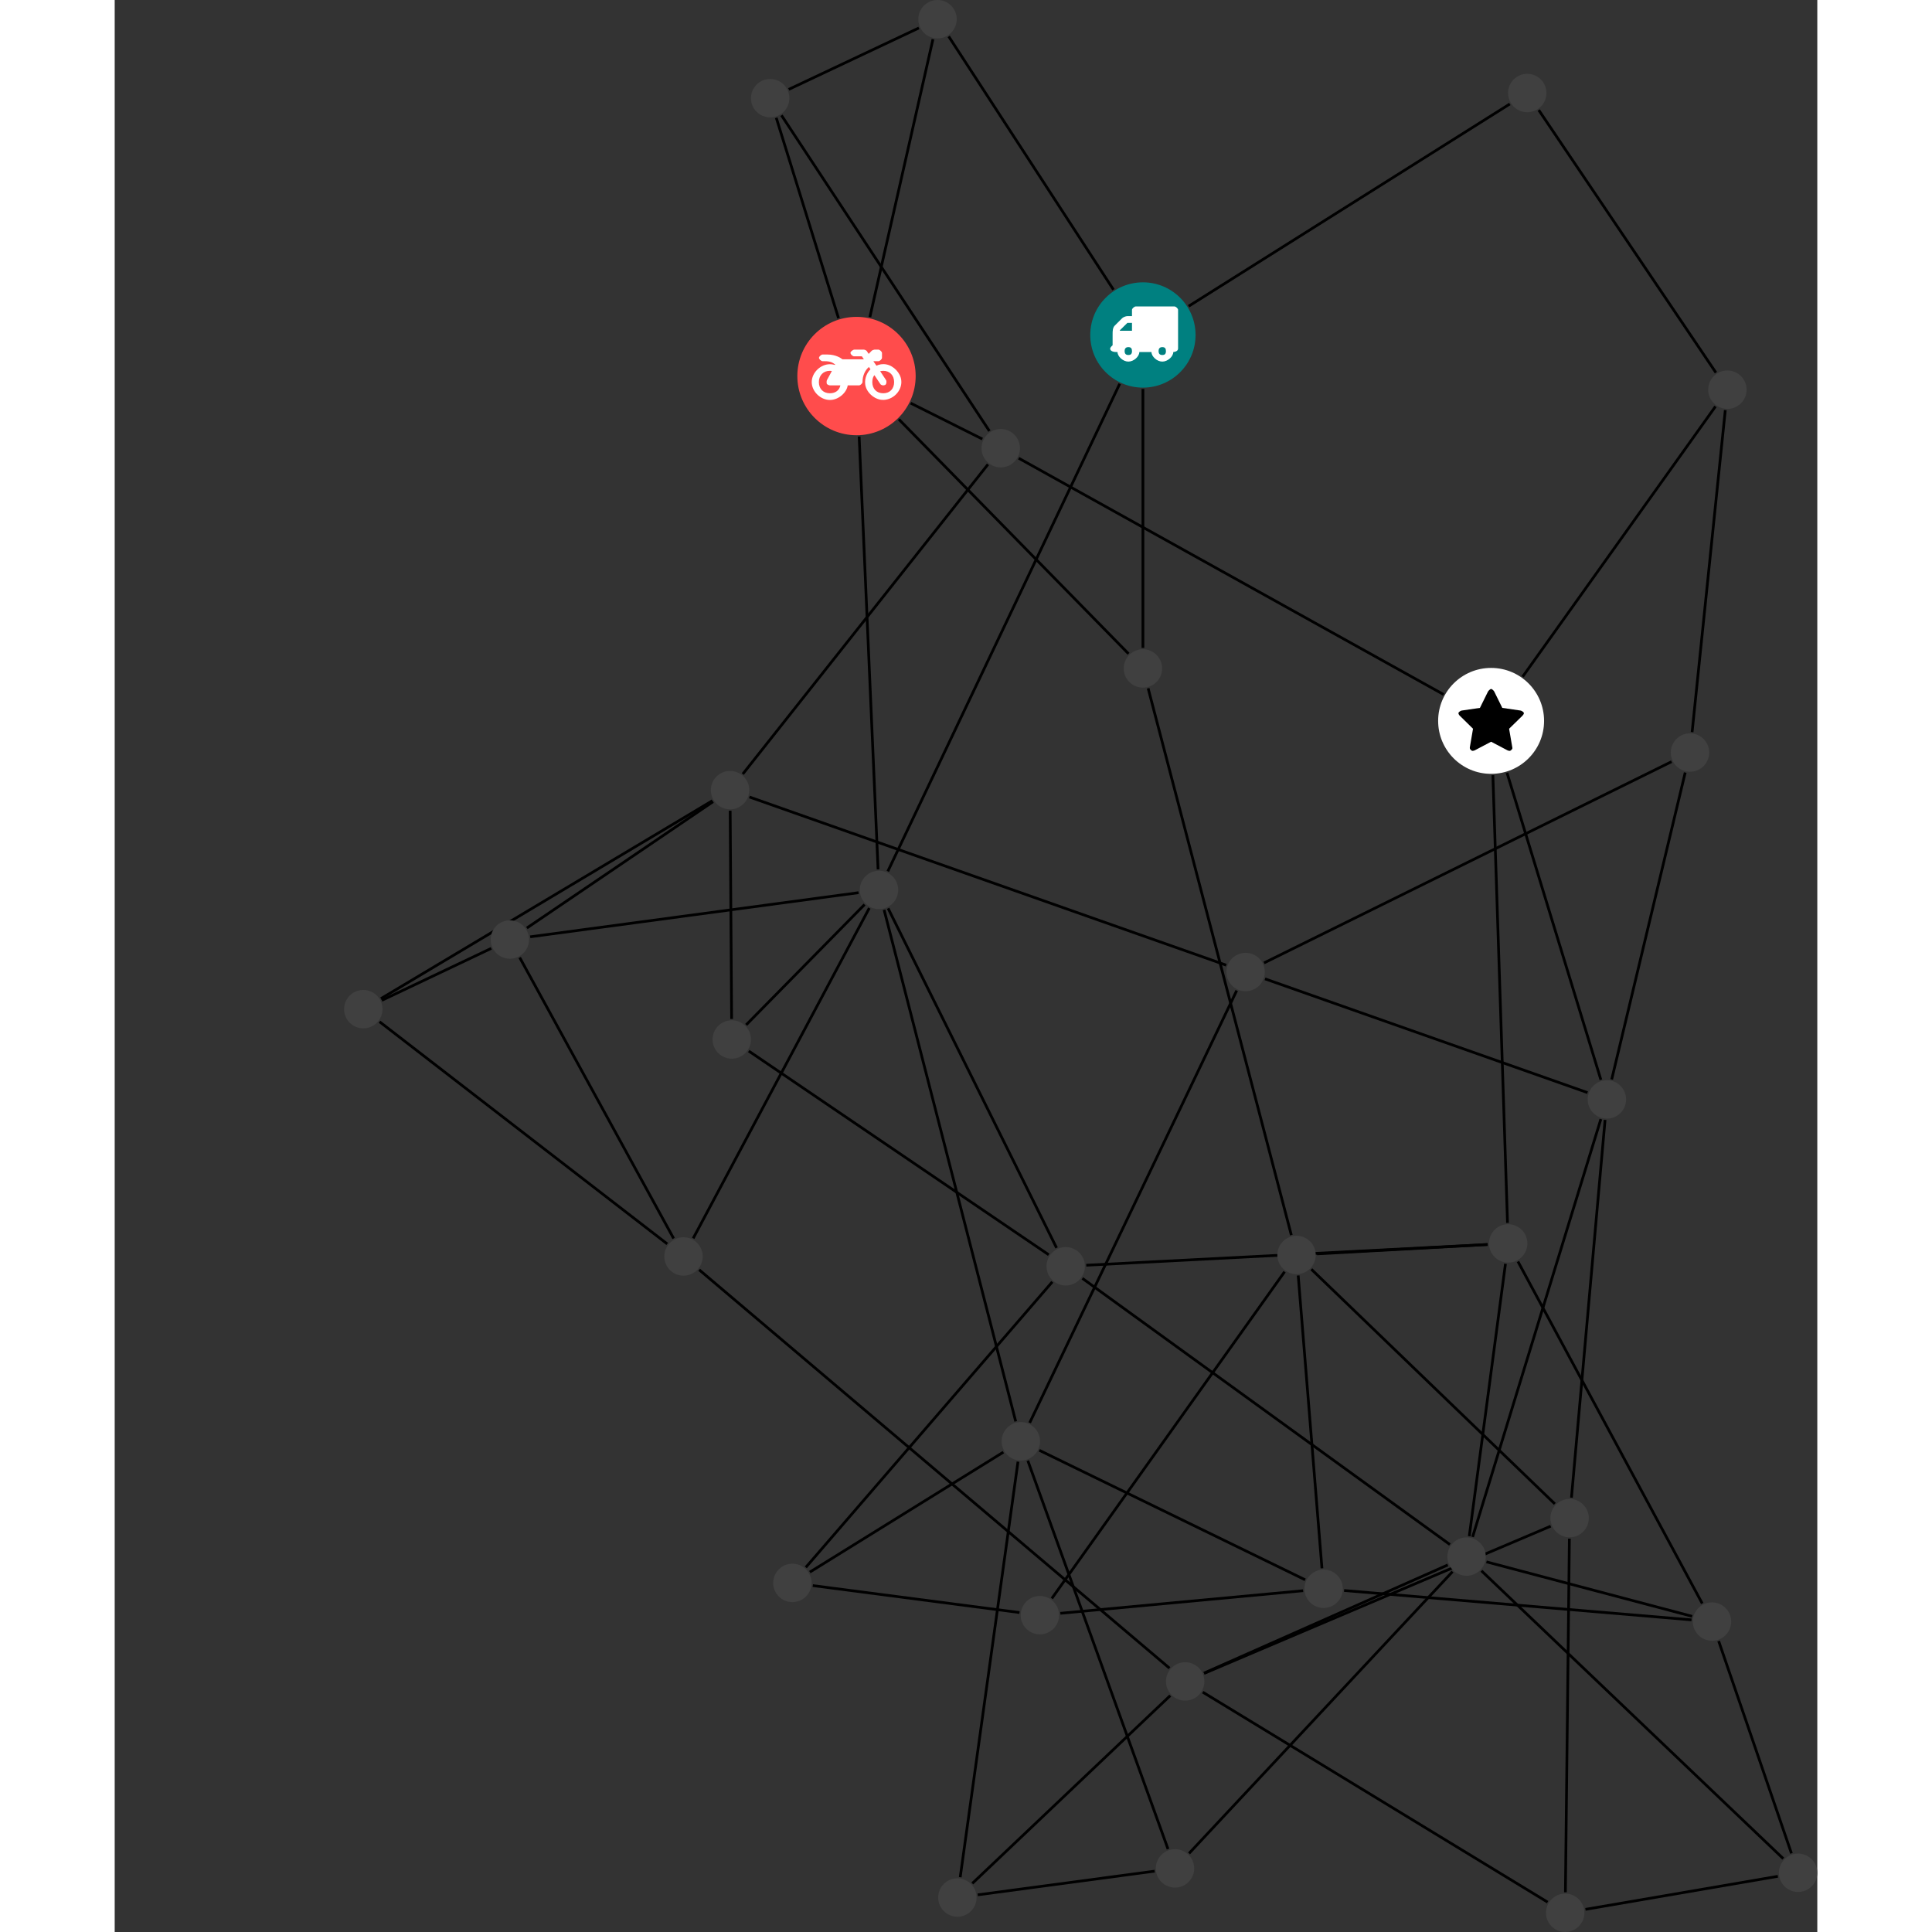 <?xml version="1.0" encoding="UTF-8"?>
<svg xmlns="http://www.w3.org/2000/svg" xmlns:xlink="http://www.w3.org/1999/xlink" width="283.609pt" height="283.609pt" viewBox="-33.674 0.000 249.935 283.609" version="1.1">
<rect x="-33.674" y="0.000" width="249.935" height="283.609" fill="#333333" stroke="none"/>
<defs>
<g>
<symbol overflow="visible" id="glyph0-0">
<path style="stroke:none;" d="M 1.422 -0.75 L 1.422 -7.922 L 3.562 -7.922 L 3.562 -0.891 L 1.422 -0.891 Z M 0.625 0 L 4.531 0 L 4.531 -8.812 L 0.438 -8.812 L 0.438 0 Z M 0.625 0 "/>
</symbol>
<symbol overflow="visible" id="glyph0-1">
<path style="stroke:none;" d="M 3.375 -0.844 C 3.375 -0.453 3.234 -0.266 2.844 -0.266 C 2.469 -0.266 2.297 -0.453 2.297 -0.844 C 2.297 -1.219 2.469 -1.422 2.844 -1.422 C 3.234 -1.422 3.375 -1.219 3.375 -0.844 Z M 1.594 -3.688 L 1.594 -3.859 C 1.594 -3.875 1.578 -3.875 1.594 -3.891 L 2.688 -4.969 C 2.703 -5 2.656 -4.984 2.688 -4.984 L 3.375 -4.984 L 3.375 -3.828 L 1.594 -3.828 Z M 8.359 -0.844 C 8.359 -0.453 8.219 -0.266 7.828 -0.266 C 7.453 -0.266 7.281 -0.453 7.281 -0.844 C 7.281 -1.219 7.453 -1.422 7.828 -1.422 C 8.219 -1.422 8.359 -1.219 8.359 -0.844 Z M 10.141 -6.891 C 10.141 -7.094 9.812 -7.391 9.609 -7.391 L 3.922 -7.391 C 3.719 -7.391 3.375 -7.094 3.375 -6.891 L 3.375 -5.969 L 2.672 -5.969 C 2.469 -5.969 2.078 -5.812 1.938 -5.672 L 0.844 -4.578 C 0.531 -4.266 0.531 -3.734 0.531 -3.328 L 0.531 -1.688 C 0.516 -1.688 0.172 -1.391 0.172 -1.203 C 0.172 -0.781 0.781 -0.703 1.062 -0.703 L 1.25 -0.703 C 1.25 -0.047 2.062 0.703 2.844 0.703 C 3.641 0.703 4.453 -0.047 4.453 -0.703 L 6.234 -0.703 C 6.234 -0.047 7.047 0.703 7.828 0.703 C 8.625 0.703 9.438 -0.047 9.438 -0.703 C 9.547 -0.703 10.141 -0.781 10.141 -1.203 Z M 10.141 -6.891 "/>
</symbol>
<symbol overflow="visible" id="glyph0-2">
<path style="stroke:none;" d="M 12.969 -2.906 C 12.844 -3.984 11.859 -5.016 10.781 -5.219 C 10.234 -5.328 9.703 -5.219 9.328 -5.031 L 8.875 -5.688 L 9.609 -5.688 C 9.812 -5.688 10.141 -5.984 10.141 -6.188 L 10.141 -6.891 C 10.141 -7.094 9.812 -7.391 9.609 -7.391 L 9.047 -7.391 C 8.969 -7.391 8.734 -7.312 8.656 -7.25 L 8.188 -6.766 L 7.891 -7.203 C 7.828 -7.281 7.594 -7.391 7.484 -7.391 L 6.078 -7.391 C 5.906 -7.391 5.547 -7.125 5.516 -6.953 C 5.484 -6.734 5.828 -6.406 6.047 -6.406 L 7.188 -6.406 L 7.484 -5.969 L 4.344 -5.969 C 4.141 -6.125 3.375 -6.672 2.141 -6.672 L 1.422 -6.672 C 1.219 -6.672 0.891 -6.375 0.891 -6.188 C 0.891 -5.984 1.219 -5.688 1.422 -5.688 L 1.781 -5.688 C 2.484 -5.688 2.906 -5.516 3.281 -5.188 L 3.25 -5.141 C 3.078 -5.188 2.797 -5.25 2.5 -5.25 C 1.109 -5.25 -0.172 -4 -0.172 -2.625 C -0.172 -1.25 1.109 0 2.5 0 C 3.75 0 4.953 -1.062 5.109 -2.141 L 6.766 -2.141 C 6.969 -2.141 7.281 -2.438 7.281 -2.625 C 7.281 -3.609 7.688 -4.391 8.219 -4.844 L 8.453 -4.5 C 7.969 -4.062 7.578 -3.203 7.672 -2.359 C 7.781 -1.172 8.969 -0.094 10.141 -0.016 C 11.703 0.094 13.156 -1.344 12.969 -2.906 Z M 2.5 -0.984 C 1.516 -0.984 0.875 -1.641 0.875 -2.625 C 0.875 -3.594 1.516 -4.281 2.5 -4.281 C 2.672 -4.281 2.844 -4.234 2.781 -4.25 L 2.047 -2.891 C 2 -2.781 2 -2.469 2.047 -2.359 C 2.125 -2.25 2.375 -2.141 2.5 -2.141 L 4.031 -2.141 C 3.891 -1.453 3.344 -0.984 2.5 -0.984 Z M 10.328 -0.984 C 9.344 -0.984 8.719 -1.641 8.719 -2.625 C 8.719 -3.109 8.859 -3.469 9.031 -3.641 L 9.906 -2.328 C 9.969 -2.219 10.203 -2.141 10.328 -2.141 C 10.391 -2.141 10.594 -2.188 10.641 -2.234 C 10.812 -2.344 10.844 -2.75 10.734 -2.922 L 9.875 -4.219 C 9.859 -4.219 10.094 -4.281 10.328 -4.281 C 11.297 -4.281 11.922 -3.594 11.922 -2.625 C 11.922 -1.641 11.297 -0.984 10.328 -0.984 Z M 10.328 -0.984 "/>
</symbol>
<symbol overflow="visible" id="glyph0-3">
<path style="stroke:none;" d="M 9.438 -5.078 C 9.438 -5.25 9.078 -5.453 8.938 -5.469 L 6.266 -5.859 L 5.078 -8.266 C 5.031 -8.375 4.75 -8.641 4.625 -8.641 C 4.5 -8.641 4.234 -8.375 4.172 -8.266 L 2.984 -5.859 L 0.312 -5.469 C 0.172 -5.453 -0.172 -5.25 -0.172 -5.078 C -0.172 -4.969 -0.062 -4.781 0.016 -4.719 L 1.969 -2.797 L 1.5 -0.062 C 1.5 -0.016 1.5 0.016 1.5 0.047 C 1.5 0.203 1.75 0.453 1.906 0.453 C 1.984 0.453 2.188 0.406 2.25 0.359 L 4.625 -0.891 L 7 0.359 C 7.062 0.406 7.266 0.453 7.344 0.453 C 7.5 0.453 7.75 0.203 7.75 0.047 C 7.75 0.016 7.75 -0.016 7.734 -0.062 L 7.266 -2.797 L 9.234 -4.719 C 9.297 -4.781 9.438 -4.969 9.438 -5.078 Z M 9.438 -5.078 "/>
</symbol>
</g>
<clipPath id="clip1">
  <path d="M 173 220 L 186 220 L 186 283.609 L 173 283.609 Z M 173 220 "/>
</clipPath>
<clipPath id="clip2">
  <path d="M 120 242 L 183 242 L 183 283.609 L 120 283.609 Z M 120 242 "/>
</clipPath>
<clipPath id="clip3">
  <path d="M 176 269 L 216.262 269 L 216.262 283.609 L 176 283.609 Z M 176 269 "/>
</clipPath>
<clipPath id="clip4">
  <path d="M 196 235 L 216.262 235 L 216.262 278 L 196 278 Z M 196 235 "/>
</clipPath>
<clipPath id="clip5">
  <path d="M 161 224 L 216.262 224 L 216.262 279 L 161 279 Z M 161 224 "/>
</clipPath>
<clipPath id="clip6">
  <path d="M 87 269 L 125 269 L 125 283.609 L 87 283.609 Z M 87 269 "/>
</clipPath>
<clipPath id="clip7">
  <path d="M 176 277 L 183 277 L 183 283.609 L 176 283.609 Z M 176 277 "/>
</clipPath>
<clipPath id="clip8">
  <path d="M 210 272 L 216.262 272 L 216.262 278 L 210 278 Z M 210 272 "/>
</clipPath>
</defs>
<g id="surface1">
<path style="fill:none;stroke-width:0.399;stroke-linecap:butt;stroke-linejoin:miter;stroke:rgb(0%,0%,0%);stroke-opacity:1;stroke-miterlimit:10;" d="M 0.001 -7.927 L 0.001 -45.93 " transform="matrix(1,0,0,-1,117.265,49.175)"/>
<path style="fill:none;stroke-width:0.399;stroke-linecap:butt;stroke-linejoin:miter;stroke:rgb(0%,0%,0%);stroke-opacity:1;stroke-miterlimit:10;" d="M -4.324 6.648 L -28.511 43.827 " transform="matrix(1,0,0,-1,117.265,49.175)"/>
<path style="fill:none;stroke-width:0.399;stroke-linecap:butt;stroke-linejoin:miter;stroke:rgb(0%,0%,0%);stroke-opacity:1;stroke-miterlimit:10;" d="M -3.406 -7.161 L -37.449 -78.735 " transform="matrix(1,0,0,-1,117.265,49.175)"/>
<path style="fill:none;stroke-width:0.399;stroke-linecap:butt;stroke-linejoin:miter;stroke:rgb(0%,0%,0%);stroke-opacity:1;stroke-miterlimit:10;" d="M 6.712 4.226 L 53.86 33.913 " transform="matrix(1,0,0,-1,117.265,49.175)"/>
<path style="fill:none;stroke-width:0.399;stroke-linecap:butt;stroke-linejoin:miter;stroke:rgb(0%,0%,0%);stroke-opacity:1;stroke-miterlimit:10;" d="M -2.113 -46.794 L -35.828 -12.376 " transform="matrix(1,0,0,-1,117.265,49.175)"/>
<path style="fill:none;stroke-width:0.399;stroke-linecap:butt;stroke-linejoin:miter;stroke:rgb(0%,0%,0%);stroke-opacity:1;stroke-miterlimit:10;" d="M 0.766 -51.868 L 21.786 -132.134 " transform="matrix(1,0,0,-1,117.265,49.175)"/>
<path style="fill:none;stroke-width:0.399;stroke-linecap:butt;stroke-linejoin:miter;stroke:rgb(0%,0%,0%);stroke-opacity:1;stroke-miterlimit:10;" d="M -30.824 43.413 L -40.078 2.64 " transform="matrix(1,0,0,-1,117.265,49.175)"/>
<path style="fill:none;stroke-width:0.399;stroke-linecap:butt;stroke-linejoin:miter;stroke:rgb(0%,0%,0%);stroke-opacity:1;stroke-miterlimit:10;" d="M -32.886 45.07 L -51.992 36.054 " transform="matrix(1,0,0,-1,117.265,49.175)"/>
<path style="fill:none;stroke-width:0.399;stroke-linecap:butt;stroke-linejoin:miter;stroke:rgb(0%,0%,0%);stroke-opacity:1;stroke-miterlimit:10;" d="M -44.683 2.46 L -53.824 31.882 " transform="matrix(1,0,0,-1,117.265,49.175)"/>
<path style="fill:none;stroke-width:0.399;stroke-linecap:butt;stroke-linejoin:miter;stroke:rgb(0%,0%,0%);stroke-opacity:1;stroke-miterlimit:10;" d="M -34.097 -10.005 L -23.574 -15.27 " transform="matrix(1,0,0,-1,117.265,49.175)"/>
<path style="fill:none;stroke-width:0.399;stroke-linecap:butt;stroke-linejoin:miter;stroke:rgb(0%,0%,0%);stroke-opacity:1;stroke-miterlimit:10;" d="M -41.656 -14.907 L -38.878 -78.446 " transform="matrix(1,0,0,-1,117.265,49.175)"/>
<path style="fill:none;stroke-width:0.399;stroke-linecap:butt;stroke-linejoin:miter;stroke:rgb(0%,0%,0%);stroke-opacity:1;stroke-miterlimit:10;" d="M -53.058 32.245 L -22.535 -14.102 " transform="matrix(1,0,0,-1,117.265,49.175)"/>
<path style="fill:none;stroke-width:0.399;stroke-linecap:butt;stroke-linejoin:miter;stroke:rgb(0%,0%,0%);stroke-opacity:1;stroke-miterlimit:10;" d="M -18.238 -18.087 L 44.141 -52.774 " transform="matrix(1,0,0,-1,117.265,49.175)"/>
<path style="fill:none;stroke-width:0.399;stroke-linecap:butt;stroke-linejoin:miter;stroke:rgb(0%,0%,0%);stroke-opacity:1;stroke-miterlimit:10;" d="M -22.745 -18.989 L -58.738 -64.45 " transform="matrix(1,0,0,-1,117.265,49.175)"/>
<path style="fill:none;stroke-width:0.399;stroke-linecap:butt;stroke-linejoin:miter;stroke:rgb(0%,0%,0%);stroke-opacity:1;stroke-miterlimit:10;" d="M 84.047 -10.489 L 55.743 -50.157 " transform="matrix(1,0,0,-1,117.265,49.175)"/>
<path style="fill:none;stroke-width:0.399;stroke-linecap:butt;stroke-linejoin:miter;stroke:rgb(0%,0%,0%);stroke-opacity:1;stroke-miterlimit:10;" d="M 85.489 -11.032 L 80.618 -58.298 " transform="matrix(1,0,0,-1,117.265,49.175)"/>
<path style="fill:none;stroke-width:0.399;stroke-linecap:butt;stroke-linejoin:miter;stroke:rgb(0%,0%,0%);stroke-opacity:1;stroke-miterlimit:10;" d="M 84.114 -5.528 L 58.102 33.019 " transform="matrix(1,0,0,-1,117.265,49.175)"/>
<path style="fill:none;stroke-width:0.399;stroke-linecap:butt;stroke-linejoin:miter;stroke:rgb(0%,0%,0%);stroke-opacity:1;stroke-miterlimit:10;" d="M 53.446 -64.278 L 67.227 -109.333 " transform="matrix(1,0,0,-1,117.265,49.175)"/>
<path style="fill:none;stroke-width:0.399;stroke-linecap:butt;stroke-linejoin:miter;stroke:rgb(0%,0%,0%);stroke-opacity:1;stroke-miterlimit:10;" d="M 51.372 -64.618 L 53.52 -130.337 " transform="matrix(1,0,0,-1,117.265,49.175)"/>
<path style="fill:none;stroke-width:0.399;stroke-linecap:butt;stroke-linejoin:miter;stroke:rgb(0%,0%,0%);stroke-opacity:1;stroke-miterlimit:10;" d="M 79.606 -64.231 L 68.813 -109.286 " transform="matrix(1,0,0,-1,117.265,49.175)"/>
<path style="fill:none;stroke-width:0.399;stroke-linecap:butt;stroke-linejoin:miter;stroke:rgb(0%,0%,0%);stroke-opacity:1;stroke-miterlimit:10;" d="M 77.602 -62.634 L 17.778 -92.177 " transform="matrix(1,0,0,-1,117.265,49.175)"/>
<path style="fill:none;stroke-width:0.399;stroke-linecap:butt;stroke-linejoin:miter;stroke:rgb(0%,0%,0%);stroke-opacity:1;stroke-miterlimit:10;" d="M 65.262 -111.216 L 17.919 -94.516 " transform="matrix(1,0,0,-1,117.265,49.175)"/>
<path style="fill:none;stroke-width:0.399;stroke-linecap:butt;stroke-linejoin:miter;stroke:rgb(0%,0%,0%);stroke-opacity:1;stroke-miterlimit:10;" d="M 67.84 -115.223 L 62.907 -170.677 " transform="matrix(1,0,0,-1,117.265,49.175)"/>
<path style="fill:none;stroke-width:0.399;stroke-linecap:butt;stroke-linejoin:miter;stroke:rgb(0%,0%,0%);stroke-opacity:1;stroke-miterlimit:10;" d="M 67.223 -115.106 L 48.395 -176.442 " transform="matrix(1,0,0,-1,117.265,49.175)"/>
<path style="fill:none;stroke-width:0.399;stroke-linecap:butt;stroke-linejoin:miter;stroke:rgb(0%,0%,0%);stroke-opacity:1;stroke-miterlimit:10;" d="M 13.766 -96.235 L -16.62 -159.68 " transform="matrix(1,0,0,-1,117.265,49.175)"/>
<path style="fill:none;stroke-width:0.399;stroke-linecap:butt;stroke-linejoin:miter;stroke:rgb(0%,0%,0%);stroke-opacity:1;stroke-miterlimit:10;" d="M 12.227 -92.509 L -57.761 -67.821 " transform="matrix(1,0,0,-1,117.265,49.175)"/>
<g clip-path="url(#clip1)" clip-rule="nonzero">
<path style="fill:none;stroke-width:0.399;stroke-linecap:butt;stroke-linejoin:miter;stroke:rgb(0%,0%,0%);stroke-opacity:1;stroke-miterlimit:10;" d="M 62.602 -176.7 L 62.02 -228.602 " transform="matrix(1,0,0,-1,117.265,49.175)"/>
</g>
<path style="fill:none;stroke-width:0.399;stroke-linecap:butt;stroke-linejoin:miter;stroke:rgb(0%,0%,0%);stroke-opacity:1;stroke-miterlimit:10;" d="M 59.86 -174.86 L 8.981 -196.473 " transform="matrix(1,0,0,-1,117.265,49.175)"/>
<path style="fill:none;stroke-width:0.399;stroke-linecap:butt;stroke-linejoin:miter;stroke:rgb(0%,0%,0%);stroke-opacity:1;stroke-miterlimit:10;" d="M 60.465 -171.587 L 24.723 -137.145 " transform="matrix(1,0,0,-1,117.265,49.175)"/>
<g clip-path="url(#clip2)" clip-rule="nonzero">
<path style="fill:none;stroke-width:0.399;stroke-linecap:butt;stroke-linejoin:miter;stroke:rgb(0%,0%,0%);stroke-opacity:1;stroke-miterlimit:10;" d="M 59.407 -230.052 L 8.782 -199.223 " transform="matrix(1,0,0,-1,117.265,49.175)"/>
</g>
<g clip-path="url(#clip3)" clip-rule="nonzero">
<path style="fill:none;stroke-width:0.399;stroke-linecap:butt;stroke-linejoin:miter;stroke:rgb(0%,0%,0%);stroke-opacity:1;stroke-miterlimit:10;" d="M 64.962 -231.11 L 93.204 -226.259 " transform="matrix(1,0,0,-1,117.265,49.175)"/>
</g>
<path style="fill:none;stroke-width:0.399;stroke-linecap:butt;stroke-linejoin:miter;stroke:rgb(0%,0%,0%);stroke-opacity:1;stroke-miterlimit:10;" d="M 4.012 -199.731 L -25.046 -227.302 " transform="matrix(1,0,0,-1,117.265,49.175)"/>
<path style="fill:none;stroke-width:0.399;stroke-linecap:butt;stroke-linejoin:miter;stroke:rgb(0%,0%,0%);stroke-opacity:1;stroke-miterlimit:10;" d="M 8.962 -196.43 L 44.751 -180.552 " transform="matrix(1,0,0,-1,117.265,49.175)"/>
<path style="fill:none;stroke-width:0.399;stroke-linecap:butt;stroke-linejoin:miter;stroke:rgb(0%,0%,0%);stroke-opacity:1;stroke-miterlimit:10;" d="M 3.899 -195.704 L -65.14 -137.223 " transform="matrix(1,0,0,-1,117.265,49.175)"/>
<g clip-path="url(#clip4)" clip-rule="nonzero">
<path style="fill:none;stroke-width:0.399;stroke-linecap:butt;stroke-linejoin:miter;stroke:rgb(0%,0%,0%);stroke-opacity:1;stroke-miterlimit:10;" d="M 95.2 -222.891 L 84.516 -191.723 " transform="matrix(1,0,0,-1,117.265,49.175)"/>
</g>
<g clip-path="url(#clip5)" clip-rule="nonzero">
<path style="fill:none;stroke-width:0.399;stroke-linecap:butt;stroke-linejoin:miter;stroke:rgb(0%,0%,0%);stroke-opacity:1;stroke-miterlimit:10;" d="M 93.997 -223.665 L 49.692 -181.411 " transform="matrix(1,0,0,-1,117.265,49.175)"/>
</g>
<g clip-path="url(#clip6)" clip-rule="nonzero">
<path style="fill:none;stroke-width:0.399;stroke-linecap:butt;stroke-linejoin:miter;stroke:rgb(0%,0%,0%);stroke-opacity:1;stroke-miterlimit:10;" d="M -24.245 -228.977 L 1.719 -225.501 " transform="matrix(1,0,0,-1,117.265,49.175)"/>
</g>
<path style="fill:none;stroke-width:0.399;stroke-linecap:butt;stroke-linejoin:miter;stroke:rgb(0%,0%,0%);stroke-opacity:1;stroke-miterlimit:10;" d="M -26.82 -226.391 L -18.339 -165.391 " transform="matrix(1,0,0,-1,117.265,49.175)"/>
<path style="fill:none;stroke-width:0.399;stroke-linecap:butt;stroke-linejoin:miter;stroke:rgb(0%,0%,0%);stroke-opacity:1;stroke-miterlimit:10;" d="M 3.684 -222.259 L -16.898 -165.243 " transform="matrix(1,0,0,-1,117.265,49.175)"/>
<path style="fill:none;stroke-width:0.399;stroke-linecap:butt;stroke-linejoin:miter;stroke:rgb(0%,0%,0%);stroke-opacity:1;stroke-miterlimit:10;" d="M 6.77 -222.895 L 45.45 -181.532 " transform="matrix(1,0,0,-1,117.265,49.175)"/>
<path style="fill:none;stroke-width:0.399;stroke-linecap:butt;stroke-linejoin:miter;stroke:rgb(0%,0%,0%);stroke-opacity:1;stroke-miterlimit:10;" d="M -15.21 -163.723 L 23.813 -182.731 " transform="matrix(1,0,0,-1,117.265,49.175)"/>
<path style="fill:none;stroke-width:0.399;stroke-linecap:butt;stroke-linejoin:miter;stroke:rgb(0%,0%,0%);stroke-opacity:1;stroke-miterlimit:10;" d="M -20.488 -163.993 L -48.894 -181.602 " transform="matrix(1,0,0,-1,117.265,49.175)"/>
<path style="fill:none;stroke-width:0.399;stroke-linecap:butt;stroke-linejoin:miter;stroke:rgb(0%,0%,0%);stroke-opacity:1;stroke-miterlimit:10;" d="M -18.675 -159.481 L -37.995 -84.384 " transform="matrix(1,0,0,-1,117.265,49.175)"/>
<path style="fill:none;stroke-width:0.399;stroke-linecap:butt;stroke-linejoin:miter;stroke:rgb(0%,0%,0%);stroke-opacity:1;stroke-miterlimit:10;" d="M -12.124 -187.649 L 23.52 -184.333 " transform="matrix(1,0,0,-1,117.265,49.175)"/>
<path style="fill:none;stroke-width:0.399;stroke-linecap:butt;stroke-linejoin:miter;stroke:rgb(0%,0%,0%);stroke-opacity:1;stroke-miterlimit:10;" d="M -13.374 -185.47 L 20.797 -137.509 " transform="matrix(1,0,0,-1,117.265,49.175)"/>
<path style="fill:none;stroke-width:0.399;stroke-linecap:butt;stroke-linejoin:miter;stroke:rgb(0%,0%,0%);stroke-opacity:1;stroke-miterlimit:10;" d="M -18.12 -187.54 L -48.464 -183.583 " transform="matrix(1,0,0,-1,117.265,49.175)"/>
<path style="fill:none;stroke-width:0.399;stroke-linecap:butt;stroke-linejoin:miter;stroke:rgb(0%,0%,0%);stroke-opacity:1;stroke-miterlimit:10;" d="M 26.282 -181.048 L 22.794 -138.059 " transform="matrix(1,0,0,-1,117.265,49.175)"/>
<path style="fill:none;stroke-width:0.399;stroke-linecap:butt;stroke-linejoin:miter;stroke:rgb(0%,0%,0%);stroke-opacity:1;stroke-miterlimit:10;" d="M 29.532 -184.305 L 80.532 -188.614 " transform="matrix(1,0,0,-1,117.265,49.175)"/>
<path style="fill:none;stroke-width:0.399;stroke-linecap:butt;stroke-linejoin:miter;stroke:rgb(0%,0%,0%);stroke-opacity:1;stroke-miterlimit:10;" d="M 25.563 -134.887 L 50.606 -133.516 " transform="matrix(1,0,0,-1,117.265,49.175)"/>
<path style="fill:none;stroke-width:0.399;stroke-linecap:butt;stroke-linejoin:miter;stroke:rgb(0%,0%,0%);stroke-opacity:1;stroke-miterlimit:10;" d="M 82.106 -186.212 L 55.051 -136.009 " transform="matrix(1,0,0,-1,117.265,49.175)"/>
<path style="fill:none;stroke-width:0.399;stroke-linecap:butt;stroke-linejoin:miter;stroke:rgb(0%,0%,0%);stroke-opacity:1;stroke-miterlimit:10;" d="M 80.622 -188.095 L 50.426 -180.098 " transform="matrix(1,0,0,-1,117.265,49.175)"/>
<path style="fill:none;stroke-width:0.399;stroke-linecap:butt;stroke-linejoin:miter;stroke:rgb(0%,0%,0%);stroke-opacity:1;stroke-miterlimit:10;" d="M 53.219 -136.345 L 47.907 -176.337 " transform="matrix(1,0,0,-1,117.265,49.175)"/>
<path style="fill:none;stroke-width:0.399;stroke-linecap:butt;stroke-linejoin:miter;stroke:rgb(0%,0%,0%);stroke-opacity:1;stroke-miterlimit:10;" d="M 50.606 -133.509 L -8.32 -136.555 " transform="matrix(1,0,0,-1,117.265,49.175)"/>
<path style="fill:none;stroke-width:0.399;stroke-linecap:butt;stroke-linejoin:miter;stroke:rgb(0%,0%,0%);stroke-opacity:1;stroke-miterlimit:10;" d="M 45.067 -177.559 L -8.89 -138.481 " transform="matrix(1,0,0,-1,117.265,49.175)"/>
<path style="fill:none;stroke-width:0.399;stroke-linecap:butt;stroke-linejoin:miter;stroke:rgb(0%,0%,0%);stroke-opacity:1;stroke-miterlimit:10;" d="M -13.304 -138.997 L -49.488 -180.907 " transform="matrix(1,0,0,-1,117.265,49.175)"/>
<path style="fill:none;stroke-width:0.399;stroke-linecap:butt;stroke-linejoin:miter;stroke:rgb(0%,0%,0%);stroke-opacity:1;stroke-miterlimit:10;" d="M -13.831 -135.016 L -57.863 -105.114 " transform="matrix(1,0,0,-1,117.265,49.175)"/>
<path style="fill:none;stroke-width:0.399;stroke-linecap:butt;stroke-linejoin:miter;stroke:rgb(0%,0%,0%);stroke-opacity:1;stroke-miterlimit:10;" d="M -12.675 -134.009 L -37.406 -84.165 " transform="matrix(1,0,0,-1,117.265,49.175)"/>
<path style="fill:none;stroke-width:0.399;stroke-linecap:butt;stroke-linejoin:miter;stroke:rgb(0%,0%,0%);stroke-opacity:1;stroke-miterlimit:10;" d="M -60.378 -100.403 L -60.589 -69.833 " transform="matrix(1,0,0,-1,117.265,49.175)"/>
<path style="fill:none;stroke-width:0.399;stroke-linecap:butt;stroke-linejoin:miter;stroke:rgb(0%,0%,0%);stroke-opacity:1;stroke-miterlimit:10;" d="M -58.242 -101.27 L -40.863 -83.61 " transform="matrix(1,0,0,-1,117.265,49.175)"/>
<path style="fill:none;stroke-width:0.399;stroke-linecap:butt;stroke-linejoin:miter;stroke:rgb(0%,0%,0%);stroke-opacity:1;stroke-miterlimit:10;" d="M -63.199 -68.364 L -111.859 -97.419 " transform="matrix(1,0,0,-1,117.265,49.175)"/>
<path style="fill:none;stroke-width:0.399;stroke-linecap:butt;stroke-linejoin:miter;stroke:rgb(0%,0%,0%);stroke-opacity:1;stroke-miterlimit:10;" d="M -63.105 -68.509 L -90.437 -87.052 " transform="matrix(1,0,0,-1,117.265,49.175)"/>
<path style="fill:none;stroke-width:0.399;stroke-linecap:butt;stroke-linejoin:miter;stroke:rgb(0%,0%,0%);stroke-opacity:1;stroke-miterlimit:10;" d="M -111.722 -97.669 L -95.66 -90.04 " transform="matrix(1,0,0,-1,117.265,49.175)"/>
<path style="fill:none;stroke-width:0.399;stroke-linecap:butt;stroke-linejoin:miter;stroke:rgb(0%,0%,0%);stroke-opacity:1;stroke-miterlimit:10;" d="M -112.062 -100.809 L -69.828 -133.427 " transform="matrix(1,0,0,-1,117.265,49.175)"/>
<path style="fill:none;stroke-width:0.399;stroke-linecap:butt;stroke-linejoin:miter;stroke:rgb(0%,0%,0%);stroke-opacity:1;stroke-miterlimit:10;" d="M -91.484 -91.391 L -68.89 -132.626 " transform="matrix(1,0,0,-1,117.265,49.175)"/>
<path style="fill:none;stroke-width:0.399;stroke-linecap:butt;stroke-linejoin:miter;stroke:rgb(0%,0%,0%);stroke-opacity:1;stroke-miterlimit:10;" d="M -89.945 -88.345 L -41.738 -81.864 " transform="matrix(1,0,0,-1,117.265,49.175)"/>
<path style="fill:none;stroke-width:0.399;stroke-linecap:butt;stroke-linejoin:miter;stroke:rgb(0%,0%,0%);stroke-opacity:1;stroke-miterlimit:10;" d="M -66.019 -132.61 L -40.167 -84.126 " transform="matrix(1,0,0,-1,117.265,49.175)"/>
<path style=" stroke:none;fill-rule:nonzero;fill:rgb(0%,50%,50%);fill-opacity:1;" d="M 124.992 49.176 C 124.992 44.906 121.535 41.445 117.266 41.445 C 112.996 41.445 109.535 44.906 109.535 49.176 C 109.535 53.445 112.996 56.902 117.266 56.902 C 121.535 56.902 124.992 53.445 124.992 49.176 Z M 124.992 49.176 "/>
<g style="fill:rgb(100%,100%,100%);fill-opacity:1;">
  <use xlink:href="#glyph0-1" x="112.284" y="52.378"/>
</g>
<path style=" stroke:none;fill-rule:nonzero;fill:rgb(25%,25%,25%);fill-opacity:1;" d="M 120.082 98.125 C 120.082 96.566 118.82 95.305 117.266 95.305 C 115.707 95.305 114.445 96.566 114.445 98.125 C 114.445 99.68 115.707 100.941 117.266 100.941 C 118.82 100.941 120.082 99.68 120.082 98.125 Z M 120.082 98.125 "/>
<path style=" stroke:none;fill-rule:nonzero;fill:rgb(25%,25%,25%);fill-opacity:1;" d="M 89.93 2.816 C 89.93 1.262 88.668 0 87.109 0 C 85.555 0 84.293 1.262 84.293 2.816 C 84.293 4.375 85.555 5.637 87.109 5.637 C 88.668 5.637 89.93 4.375 89.93 2.816 Z M 89.93 2.816 "/>
<path style=" stroke:none;fill-rule:nonzero;fill:rgb(100%,29.999%,29.999%);fill-opacity:1;" d="M 83.906 55.203 C 83.906 50.406 80.02 46.516 75.223 46.516 C 70.422 46.516 66.535 50.406 66.535 55.203 C 66.535 60 70.422 63.891 75.223 63.891 C 80.02 63.891 83.906 60 83.906 55.203 Z M 83.906 55.203 "/>
<g style="fill:rgb(100%,100%,100%);fill-opacity:1;">
  <use xlink:href="#glyph0-2" x="68.82" y="58.714"/>
</g>
<path style=" stroke:none;fill-rule:nonzero;fill:rgb(25%,25%,25%);fill-opacity:1;" d="M 65.363 14.41 C 65.363 12.855 64.102 11.594 62.547 11.594 C 60.988 11.594 59.727 12.855 59.727 14.41 C 59.727 15.969 60.988 17.23 62.547 17.23 C 64.102 17.23 65.363 15.969 65.363 14.41 Z M 65.363 14.41 "/>
<path style=" stroke:none;fill-rule:nonzero;fill:rgb(25%,25%,25%);fill-opacity:1;" d="M 99.211 65.797 C 99.211 64.238 97.949 62.977 96.391 62.977 C 94.836 62.977 93.574 64.238 93.574 65.797 C 93.574 67.352 94.836 68.613 96.391 68.613 C 97.949 68.613 99.211 67.352 99.211 65.797 Z M 99.211 65.797 "/>
<path style=" stroke:none;fill-rule:nonzero;fill:rgb(25%,25%,25%);fill-opacity:1;" d="M 205.883 57.207 C 205.883 55.648 204.621 54.387 203.066 54.387 C 201.508 54.387 200.246 55.648 200.246 57.207 C 200.246 58.762 201.508 60.023 203.066 60.023 C 204.621 60.023 205.883 58.762 205.883 57.207 Z M 205.883 57.207 "/>
<path style=" stroke:none;fill-rule:nonzero;fill:rgb(100%,100%,100%);fill-opacity:1;" d="M 176.152 105.824 C 176.152 101.527 172.672 98.047 168.375 98.047 C 164.082 98.047 160.602 101.527 160.602 105.824 C 160.602 110.117 164.082 113.598 168.375 113.598 C 172.672 113.598 176.152 110.117 176.152 105.824 Z M 176.152 105.824 "/>
<g style="fill:rgb(0%,0%,0%);fill-opacity:1;">
  <use xlink:href="#glyph0-3" x="163.753" y="109.773"/>
</g>
<path style=" stroke:none;fill-rule:nonzero;fill:rgb(25%,25%,25%);fill-opacity:1;" d="M 200.391 110.473 C 200.391 108.914 199.129 107.652 197.574 107.652 C 196.016 107.652 194.754 108.914 194.754 110.473 C 194.754 112.027 196.016 113.289 197.574 113.289 C 199.129 113.289 200.391 112.027 200.391 110.473 Z M 200.391 110.473 "/>
<path style=" stroke:none;fill-rule:nonzero;fill:rgb(25%,25%,25%);fill-opacity:1;" d="M 188.191 161.395 C 188.191 159.836 186.93 158.574 185.375 158.574 C 183.816 158.574 182.555 159.836 182.555 161.395 C 182.555 162.949 183.816 164.211 185.375 164.211 C 186.93 164.211 188.191 162.949 188.191 161.395 Z M 188.191 161.395 "/>
<path style=" stroke:none;fill-rule:nonzero;fill:rgb(25%,25%,25%);fill-opacity:1;" d="M 135.156 142.688 C 135.156 141.133 133.895 139.871 132.336 139.871 C 130.781 139.871 129.52 141.133 129.52 142.688 C 129.52 144.246 130.781 145.508 132.336 145.508 C 133.895 145.508 135.156 144.246 135.156 142.688 Z M 135.156 142.688 "/>
<path style=" stroke:none;fill-rule:nonzero;fill:rgb(25%,25%,25%);fill-opacity:1;" d="M 182.719 222.855 C 182.719 221.297 181.457 220.035 179.902 220.035 C 178.344 220.035 177.082 221.297 177.082 222.855 C 177.082 224.41 178.344 225.672 179.902 225.672 C 181.457 225.672 182.719 224.41 182.719 222.855 Z M 182.719 222.855 "/>
<g clip-path="url(#clip7)" clip-rule="nonzero">
<path style=" stroke:none;fill-rule:nonzero;fill:rgb(25%,25%,25%);fill-opacity:1;" d="M 182.07 280.789 C 182.07 279.234 180.809 277.973 179.25 277.973 C 177.695 277.973 176.434 279.234 176.434 280.789 C 176.434 282.348 177.695 283.609 179.25 283.609 C 180.809 283.609 182.07 282.348 182.07 280.789 Z M 182.07 280.789 "/>
</g>
<path style=" stroke:none;fill-rule:nonzero;fill:rgb(25%,25%,25%);fill-opacity:1;" d="M 126.285 246.824 C 126.285 245.27 125.023 244.008 123.469 244.008 C 121.91 244.008 120.648 245.27 120.648 246.824 C 120.648 248.383 121.91 249.645 123.469 249.645 C 125.023 249.645 126.285 248.383 126.285 246.824 Z M 126.285 246.824 "/>
<g clip-path="url(#clip8)" clip-rule="nonzero">
<path style=" stroke:none;fill-rule:nonzero;fill:rgb(25%,25%,25%);fill-opacity:1;" d="M 216.262 274.918 C 216.262 273.363 215 272.102 213.441 272.102 C 211.887 272.102 210.625 273.363 210.625 274.918 C 210.625 276.473 211.887 277.734 213.441 277.734 C 215 277.734 216.262 276.473 216.262 274.918 Z M 216.262 274.918 "/>
</g>
<path style=" stroke:none;fill-rule:nonzero;fill:rgb(25%,25%,25%);fill-opacity:1;" d="M 92.848 278.551 C 92.848 276.992 91.586 275.73 90.031 275.73 C 88.473 275.73 87.211 276.992 87.211 278.551 C 87.211 280.105 88.473 281.367 90.031 281.367 C 91.586 281.367 92.848 280.105 92.848 278.551 Z M 92.848 278.551 "/>
<path style=" stroke:none;fill-rule:nonzero;fill:rgb(25%,25%,25%);fill-opacity:1;" d="M 124.793 274.27 C 124.793 272.715 123.531 271.453 121.977 271.453 C 120.418 271.453 119.156 272.715 119.156 274.27 C 119.156 275.828 120.418 277.09 121.977 277.09 C 123.531 277.09 124.793 275.828 124.793 274.27 Z M 124.793 274.27 "/>
<path style=" stroke:none;fill-rule:nonzero;fill:rgb(25%,25%,25%);fill-opacity:1;" d="M 102.16 211.574 C 102.16 210.02 100.898 208.758 99.34 208.758 C 97.785 208.758 96.523 210.02 96.523 211.574 C 96.523 213.133 97.785 214.395 99.34 214.395 C 100.898 214.395 102.16 213.133 102.16 211.574 Z M 102.16 211.574 "/>
<path style=" stroke:none;fill-rule:nonzero;fill:rgb(25%,25%,25%);fill-opacity:1;" d="M 104.957 237.102 C 104.957 235.543 103.695 234.281 102.137 234.281 C 100.582 234.281 99.32 235.543 99.32 237.102 C 99.32 238.656 100.582 239.918 102.137 239.918 C 103.695 239.918 104.957 238.656 104.957 237.102 Z M 104.957 237.102 "/>
<path style=" stroke:none;fill-rule:nonzero;fill:rgb(25%,25%,25%);fill-opacity:1;" d="M 146.609 233.227 C 146.609 231.668 145.348 230.406 143.789 230.406 C 142.234 230.406 140.973 231.668 140.973 233.227 C 140.973 234.781 142.234 236.043 143.789 236.043 C 145.348 236.043 146.609 234.781 146.609 233.227 Z M 146.609 233.227 "/>
<path style=" stroke:none;fill-rule:nonzero;fill:rgb(25%,25%,25%);fill-opacity:1;" d="M 142.633 184.227 C 142.633 182.668 141.371 181.406 139.816 181.406 C 138.258 181.406 136.996 182.668 136.996 184.227 C 136.996 185.781 138.258 187.043 139.816 187.043 C 141.371 187.043 142.633 185.781 142.633 184.227 Z M 142.633 184.227 "/>
<path style=" stroke:none;fill-rule:nonzero;fill:rgb(25%,25%,25%);fill-opacity:1;" d="M 203.621 238.039 C 203.621 236.484 202.359 235.223 200.805 235.223 C 199.246 235.223 197.984 236.484 197.984 238.039 C 197.984 239.594 199.246 240.855 200.805 240.855 C 202.359 240.855 203.621 239.594 203.621 238.039 Z M 203.621 238.039 "/>
<path style=" stroke:none;fill-rule:nonzero;fill:rgb(25%,25%,25%);fill-opacity:1;" d="M 173.699 182.527 C 173.699 180.969 172.438 179.707 170.883 179.707 C 169.328 179.707 168.066 180.969 168.066 182.527 C 168.066 184.082 169.328 185.344 170.883 185.344 C 172.438 185.344 173.699 184.082 173.699 182.527 Z M 173.699 182.527 "/>
<path style=" stroke:none;fill-rule:nonzero;fill:rgb(25%,25%,25%);fill-opacity:1;" d="M 167.594 228.5 C 167.594 226.945 166.332 225.684 164.773 225.684 C 163.219 225.684 161.957 226.945 161.957 228.5 C 161.957 230.055 163.219 231.316 164.773 231.316 C 166.332 231.316 167.594 230.055 167.594 228.5 Z M 167.594 228.5 "/>
<path style=" stroke:none;fill-rule:nonzero;fill:rgb(25%,25%,25%);fill-opacity:1;" d="M 108.75 185.887 C 108.75 184.328 107.488 183.066 105.934 183.066 C 104.375 183.066 103.113 184.328 103.113 185.887 C 103.113 187.441 104.375 188.703 105.934 188.703 C 107.488 188.703 108.75 187.441 108.75 185.887 Z M 108.75 185.887 "/>
<path style=" stroke:none;fill-rule:nonzero;fill:rgb(25%,25%,25%);fill-opacity:1;" d="M 68.625 232.363 C 68.625 230.809 67.363 229.547 65.809 229.547 C 64.25 229.547 62.988 230.809 62.988 232.363 C 62.988 233.922 64.25 235.184 65.809 235.184 C 67.363 235.184 68.625 233.922 68.625 232.363 Z M 68.625 232.363 "/>
<path style=" stroke:none;fill-rule:nonzero;fill:rgb(25%,25%,25%);fill-opacity:1;" d="M 59.727 152.594 C 59.727 151.035 58.465 149.773 56.91 149.773 C 55.352 149.773 54.09 151.035 54.09 152.594 C 54.09 154.148 55.352 155.41 56.91 155.41 C 58.465 155.41 59.727 154.148 59.727 152.594 Z M 59.727 152.594 "/>
<path style=" stroke:none;fill-rule:nonzero;fill:rgb(25%,25%,25%);fill-opacity:1;" d="M 59.477 115.988 C 59.477 114.434 58.215 113.172 56.656 113.172 C 55.102 113.172 53.84 114.434 53.84 115.988 C 53.84 117.547 55.102 118.809 56.656 118.809 C 58.215 118.809 59.477 117.547 59.477 115.988 Z M 59.477 115.988 "/>
<path style=" stroke:none;fill-rule:nonzero;fill:rgb(25%,25%,25%);fill-opacity:1;" d="M 5.637 148.141 C 5.637 146.582 4.375 145.32 2.816 145.32 C 1.262 145.32 0 146.582 0 148.141 C 0 149.695 1.262 150.957 2.816 150.957 C 4.375 150.957 5.637 149.695 5.637 148.141 Z M 5.637 148.141 "/>
<path style=" stroke:none;fill-rule:nonzero;fill:rgb(25%,25%,25%);fill-opacity:1;" d="M 27.148 137.918 C 27.148 136.363 25.887 135.102 24.332 135.102 C 22.777 135.102 21.516 136.363 21.516 137.918 C 21.516 139.477 22.777 140.738 24.332 140.738 C 25.887 140.738 27.148 139.477 27.148 137.918 Z M 27.148 137.918 "/>
<path style=" stroke:none;fill-rule:nonzero;fill:rgb(25%,25%,25%);fill-opacity:1;" d="M 52.645 184.445 C 52.645 182.887 51.383 181.625 49.824 181.625 C 48.27 181.625 47.008 182.887 47.008 184.445 C 47.008 186 48.27 187.262 49.824 187.262 C 51.383 187.262 52.645 186 52.645 184.445 Z M 52.645 184.445 "/>
<path style=" stroke:none;fill-rule:nonzero;fill:rgb(25%,25%,25%);fill-opacity:1;" d="M 81.34 130.637 C 81.34 129.078 80.078 127.816 78.52 127.816 C 76.965 127.816 75.703 129.078 75.703 130.637 C 75.703 132.191 76.965 133.453 78.52 133.453 C 80.078 133.453 81.34 132.191 81.34 130.637 Z M 81.34 130.637 "/>
<path style=" stroke:none;fill-rule:nonzero;fill:rgb(25%,25%,25%);fill-opacity:1;" d="M 176.5 13.652 C 176.5 12.098 175.238 10.836 173.68 10.836 C 172.125 10.836 170.863 12.098 170.863 13.652 C 170.863 15.211 172.125 16.473 173.68 16.473 C 175.238 16.473 176.5 15.211 176.5 13.652 Z M 176.5 13.652 "/>
</g>
</svg>
